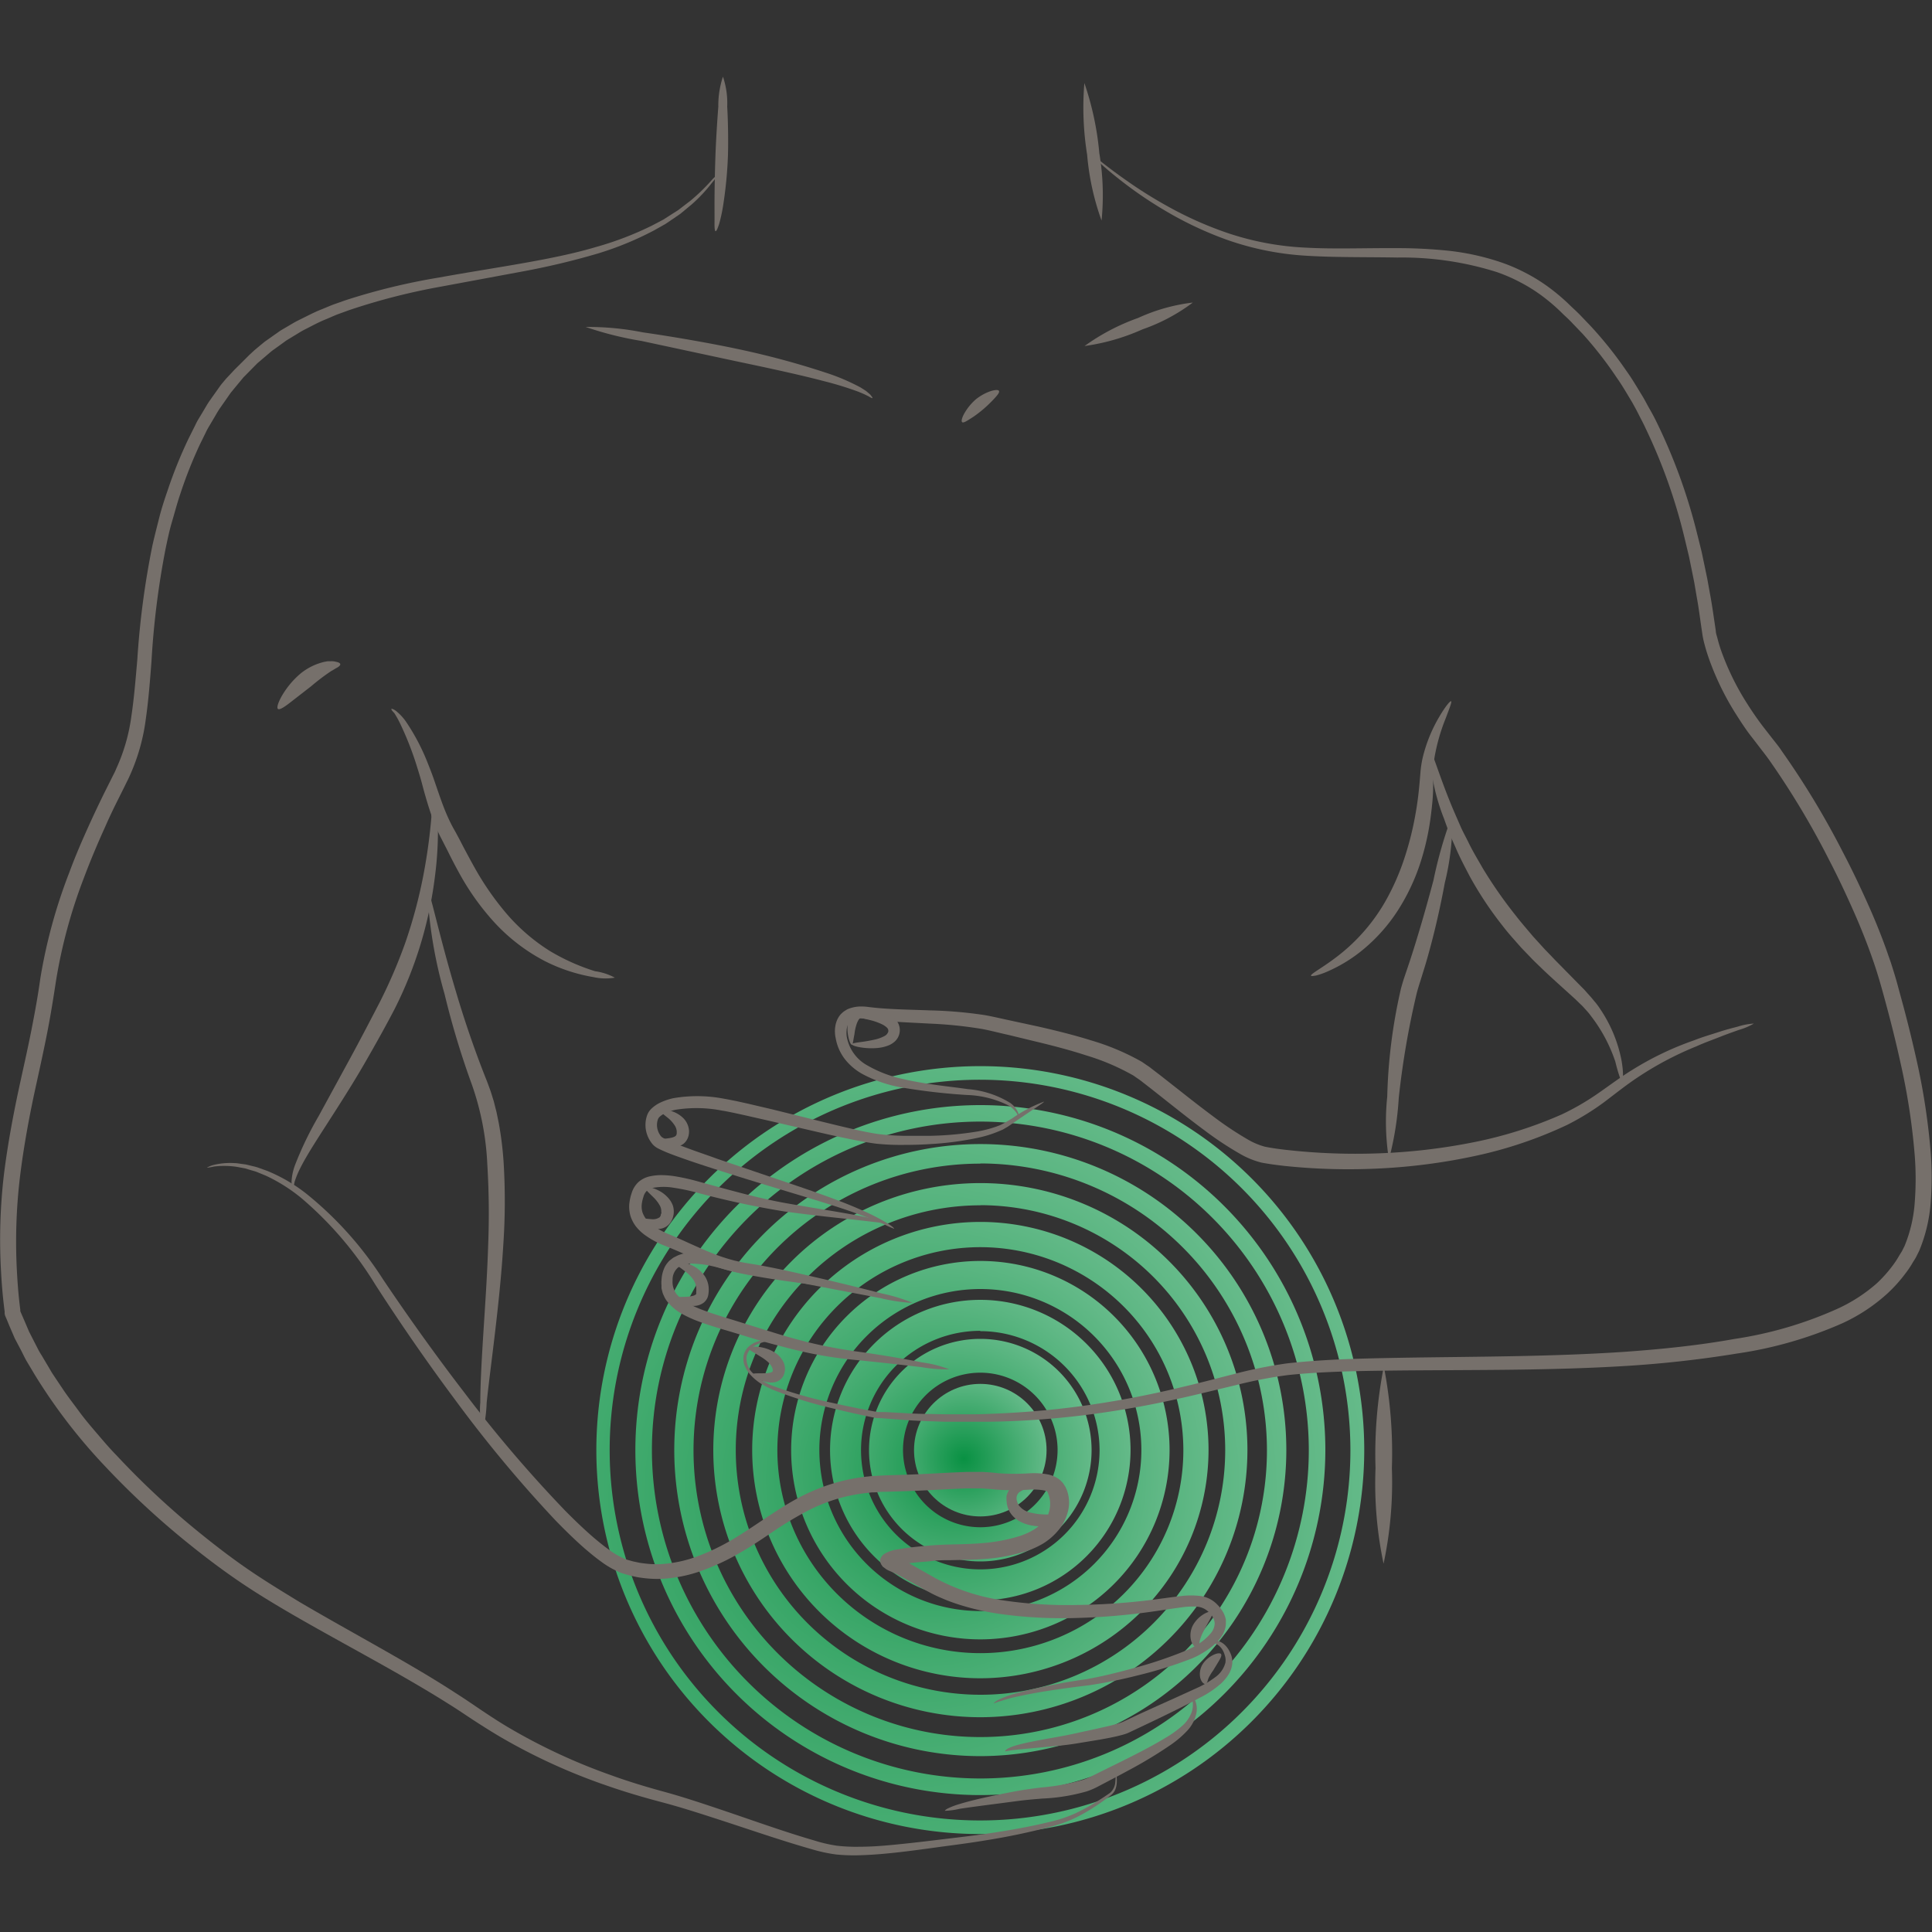 <svg xmlns="http://www.w3.org/2000/svg" xmlns:xlink="http://www.w3.org/1999/xlink" width="30" height="30" viewBox="0 0 30 30">
  <rect x="0" y="0" width="30" height="30" fill="#333333" stroke="none"/>
  <defs>
    <clipPath id="clip-path">
      <rect id="Rectangle_166450" data-name="Rectangle 166450" width="30" height="30" transform="translate(1050.17 21405)" fill="#fff"/>
    </clipPath>
    <radialGradient id="radial-gradient" cx="0.377" cy="0.565" r="1.694" gradientTransform="translate(0)" gradientUnits="objectBoundingBox">
      <stop offset="0" stop-color="#ef4136"/>
      <stop offset="0" stop-color="#099143"/>
      <stop offset="1" stop-color="#fff"/>
    </radialGradient>
  </defs>
  <g id="Mask_Group_409" data-name="Mask Group 409" transform="translate(-1050.17 -21405)" clip-path="url(#clip-path)">
    <g id="Artwork_748" data-name="Artwork 748" transform="translate(1069.998 21424.445)">
      <g id="Group_637570" data-name="Group 637570" transform="translate(-19.828 -18.255)">
        <g id="Group_637538" data-name="Group 637538" transform="translate(9.261 15.366)">
          <g id="Group_637536" data-name="Group 637536" transform="translate(0)">
            <g id="Group_637528" data-name="Group 637528" transform="translate(4.233 4.233)">
              <path id="Path_6689915" data-name="Path 6689915" d="M51.257,75.391a1.728,1.728,0,1,1,1.728-1.728A1.73,1.73,0,0,1,51.257,75.391Zm0-2.931a1.2,1.2,0,1,0,1.2,1.2A1.2,1.2,0,0,0,51.257,72.46Z" transform="translate(-49.529 -71.934)" fill="url(#radial-gradient)"/>
            </g>
            <g id="Group_637529" data-name="Group 637529" transform="translate(3.628 3.628)">
              <path id="Path_6689916" data-name="Path 6689916" d="M49.642,74.38a2.333,2.333,0,1,1,2.333-2.333A2.336,2.336,0,0,1,49.642,74.38Zm0-4.185a1.852,1.852,0,1,0,1.852,1.852A1.854,1.854,0,0,0,49.642,70.2Z" transform="translate(-47.309 -69.714)" fill="url(#radial-gradient)"/>
            </g>
            <g id="Group_637530" data-name="Group 637530" transform="translate(3.024 3.024)">
              <path id="Path_6689917" data-name="Path 6689917" d="M48.028,73.371a2.938,2.938,0,1,1,2.938-2.938A2.941,2.941,0,0,1,48.028,73.371Zm0-5.44a2.5,2.5,0,1,0,2.5,2.5A2.5,2.5,0,0,0,48.028,67.931Z" transform="translate(-45.09 -67.495)" fill="url(#radial-gradient)"/>
            </g>
            <g id="Group_637531" data-name="Group 637531" transform="translate(2.419 2.419)">
              <path id="Path_6689918" data-name="Path 6689918" d="M46.413,72.36a3.543,3.543,0,1,1,3.543-3.543A3.547,3.547,0,0,1,46.413,72.36Zm0-6.694a3.152,3.152,0,1,0,3.152,3.152A3.155,3.155,0,0,0,46.413,65.666Z" transform="translate(-42.87 -65.275)" fill="url(#radial-gradient)"/>
            </g>
            <g id="Group_637532" data-name="Group 637532" transform="translate(1.814 1.814)">
              <path id="Path_6689919" data-name="Path 6689919" d="M44.8,71.351A4.147,4.147,0,1,1,48.945,67.2,4.152,4.152,0,0,1,44.8,71.351Zm0-7.949a3.8,3.8,0,1,0,3.8,3.8A3.806,3.806,0,0,0,44.8,63.4Z" transform="translate(-40.65 -63.056)" fill="url(#radial-gradient)"/>
            </g>
            <g id="Group_637533" data-name="Group 637533" transform="translate(1.209 1.209)">
              <path id="Path_6689920" data-name="Path 6689920" d="M43.183,70.34a4.752,4.752,0,1,1,4.752-4.752A4.757,4.757,0,0,1,43.183,70.34Zm0-9.2a4.452,4.452,0,1,0,4.451,4.451A4.457,4.457,0,0,0,43.183,61.137Z" transform="translate(-38.431 -60.836)" fill="url(#radial-gradient)"/>
            </g>
            <g id="Group_637534" data-name="Group 637534" transform="translate(0.605 0.605)">
              <path id="Path_6689921" data-name="Path 6689921" d="M41.568,69.33a5.357,5.357,0,1,1,5.357-5.357A5.363,5.363,0,0,1,41.568,69.33Zm0-10.458a5.1,5.1,0,1,0,5.1,5.1A5.107,5.107,0,0,0,41.568,58.872Z" transform="translate(-36.211 -58.617)" fill="url(#radial-gradient)"/>
            </g>
            <g id="Group_637535" data-name="Group 637535">
              <path id="Path_6689922" data-name="Path 6689922" d="M39.953,68.32a5.962,5.962,0,1,1,5.962-5.962A5.968,5.968,0,0,1,39.953,68.32Zm0-11.713A5.751,5.751,0,1,0,45.7,62.358,5.758,5.758,0,0,0,39.953,56.607Z" transform="translate(-33.992 -56.397)" fill="url(#radial-gradient)"/>
            </g>
          </g>
          <g id="Group_637537" data-name="Group 637537" transform="translate(4.932 4.933)">
            <ellipse id="Ellipse_39617" data-name="Ellipse 39617" cx="1.029" cy="1.029" rx="1.029" ry="1.029" fill="url(#radial-gradient)"/>
          </g>
        </g>
        <g id="Group_637569" data-name="Group 637569">
          <g id="Group_637539" data-name="Group 637539" transform="translate(3.202 16.863)">
            <path id="Path_6689923" data-name="Path 6689923" d="M23.978,70.287s.023-.031.085-.061a1.69,1.69,0,0,1,.281-.1,9.279,9.279,0,0,1,1.077-.215c.226-.04.473-.1.735-.172a6.57,6.57,0,0,0,.82-.277c.035-.015.067-.032.1-.049s.064-.039.1-.06a.809.809,0,0,0,.165-.145.252.252,0,0,0,.07-.17.262.262,0,0,0-.09-.165.282.282,0,0,0-.178-.087,1.129,1.129,0,0,0-.239.009c-.17.022-.347.052-.528.076a10.264,10.264,0,0,1-1.116.09A6.965,6.965,0,0,1,24.09,68.9a3.9,3.9,0,0,1-.585-.127,2.921,2.921,0,0,1-.286-.1c-.047-.02-.09-.038-.139-.061s-.091-.046-.135-.069c-.088-.047-.173-.1-.258-.144l-.137-.076c-.021-.012-.07-.037-.11-.058s-.1-.04-.132-.063l-.046-.034c-.01-.006-.009-.01-.014-.016l-.01-.015a.106.106,0,0,1-.013-.024.1.1,0,0,1-.008-.055.124.124,0,0,1,.012-.035.162.162,0,0,1,.044-.052.507.507,0,0,1,.211-.074c.043-.008.093-.016.134-.022l.085-.011c.1-.012.2-.021.294-.029s.2-.012.295-.015c.194-.005.381-.008.563-.026a2.611,2.611,0,0,0,.526-.105,1.073,1.073,0,0,0,.222-.1.714.714,0,0,0,.172-.153.493.493,0,0,0,.1-.191.3.3,0,0,0-.009-.186l-.008-.019-.009-.013,0-.007-.005,0-.01-.01a.2.2,0,0,0-.07-.029.935.935,0,0,0-.224-.013,3.759,3.759,0,0,1-.517,0l-.12-.012c-.038,0-.077-.006-.115-.007-.076,0-.152,0-.228,0-.305.01-.64.034-.988.044l-.264.008c-.045,0-.087,0-.13.006s-.086,0-.129.009a2.626,2.626,0,0,0-.517.1,2.766,2.766,0,0,0-.5.211,5.668,5.668,0,0,0-.489.3c-.163.109-.332.224-.511.326a3.531,3.531,0,0,1-.569.268,2.17,2.17,0,0,1-.635.132,1.742,1.742,0,0,1-.33-.018c-.055-.006-.109-.021-.163-.032-.027-.007-.053-.015-.08-.023a.672.672,0,0,1-.081-.027,1.4,1.4,0,0,1-.293-.169c-.088-.063-.17-.132-.25-.2-.16-.14-.309-.287-.454-.436a20.171,20.171,0,0,1-1.556-1.868c-.466-.625-.884-1.236-1.247-1.8a5.583,5.583,0,0,0-1.137-1.332,2.574,2.574,0,0,0-.564-.357l-.132-.054c-.043-.017-.086-.026-.126-.039l-.059-.018-.058-.011c-.038-.006-.074-.015-.108-.018a1.279,1.279,0,0,0-.318,0,1.089,1.089,0,0,1-.111.019s.033-.025.105-.044a1.093,1.093,0,0,1,.327-.028c.036,0,.073.008.113.013l.061.008.062.015c.042.011.087.019.132.035l.139.05a2.553,2.553,0,0,1,.6.349,5.53,5.53,0,0,1,1.195,1.332c.373.555.8,1.157,1.272,1.771a20.618,20.618,0,0,0,1.563,1.829c.144.145.291.287.445.419.077.065.156.129.236.186a1.211,1.211,0,0,0,.244.14.543.543,0,0,0,.066.021c.023.006.046.014.07.019.047.009.094.022.142.026a1.51,1.51,0,0,0,.287.013,1.959,1.959,0,0,0,.566-.123,3.357,3.357,0,0,0,.529-.254c.17-.1.331-.21.5-.322s.332-.221.508-.316a3,3,0,0,1,.547-.232,2.866,2.866,0,0,1,.565-.114c.047-.007.093-.007.14-.01s.094-.006.137-.007l.262-.008c.346-.011.672-.034.99-.045.08,0,.162,0,.245,0l.126.008.123.013a3.673,3.673,0,0,0,.484,0,1.156,1.156,0,0,1,.289.02.44.44,0,0,1,.167.076.449.449,0,0,1,.037.035l.018.019.014.021.027.042.018.041a.549.549,0,0,1,.02.337.736.736,0,0,1-.144.288.962.962,0,0,1-.235.208,1.317,1.317,0,0,1-.281.127,2.828,2.828,0,0,1-.576.112c-.2.018-.39.019-.58.023-.1,0-.189,0-.283.012s-.19.015-.284.026l-.067.008-.013,0-.007,0s0,0,0,0l.011.006.4.227a3.149,3.149,0,0,0,1.07.348,6.8,6.8,0,0,0,1.129.069,10.339,10.339,0,0,0,1.1-.072c.178-.021.353-.048.531-.068a1.235,1.235,0,0,1,.281,0,.443.443,0,0,1,.271.138.531.531,0,0,1,.089.119.347.347,0,0,1,.03.073.392.392,0,0,1,.01.039l0,.041a.366.366,0,0,1-.007.081.415.415,0,0,1-.025.073l-.016.034-.02.031a.521.521,0,0,1-.043.056.954.954,0,0,1-.2.169c-.035.023-.07.044-.106.064s-.075.038-.112.053a6.548,6.548,0,0,1-.846.264,7.546,7.546,0,0,1-.751.152c-.462.055-.829.113-1.079.168a2.453,2.453,0,0,0-.284.075C24.01,70.271,23.982,70.291,23.978,70.287Z" transform="translate(-11.751 -61.89)" fill="#76706b"/>
          </g>
          <g id="Group_637540" data-name="Group 637540" transform="translate(15.605 24.281)">
            <path id="Path_6689924" data-name="Path 6689924" d="M57.275,90.84s.011-.026.048-.044a.866.866,0,0,1,.16-.057c.137-.037.329-.072.543-.11.107-.019.218-.039.33-.064l.344-.075c.113-.025.225-.049.324-.078.024-.007.048-.015.069-.023l.028-.012.035-.017.135-.064c.171-.08.384-.175.608-.276l.338-.154a1.474,1.474,0,0,0,.3-.174.4.4,0,0,0,.16-.227.238.238,0,0,0-.011-.119.327.327,0,0,0-.047-.1.254.254,0,0,0-.129-.091c-.038-.012-.062-.014-.062-.021s.023-.017.068-.017a.264.264,0,0,1,.179.079.38.38,0,0,1,.077.116.327.327,0,0,1,.032.161.387.387,0,0,1-.058.174.684.684,0,0,1-.12.144,1.507,1.507,0,0,1-.316.213c-.11.059-.223.117-.333.172-.221.11-.433.211-.6.29l-.132.062-.035.017-.044.019c-.029.011-.057.019-.085.026-.111.03-.225.05-.341.071l-.347.057c-.117.02-.233.032-.342.043l-.548.05c-.069.007-.123.014-.161.02S57.281,90.845,57.275,90.84Z" transform="translate(-57.274 -89.118)" fill="#76706b"/>
          </g>
          <g id="Group_637541" data-name="Group 637541" transform="translate(14.672 25.15)">
            <path id="Path_6689925" data-name="Path 6689925" d="M53.85,94.084c0-.005.015-.022.053-.04a1.167,1.167,0,0,1,.164-.062c.141-.044.339-.092.562-.138.112-.023.229-.047.35-.069s.247-.038.368-.053a3.346,3.346,0,0,0,.643-.117.99.99,0,0,0,.131-.054l.152-.076.332-.164c.229-.114.466-.235.671-.36a1.625,1.625,0,0,0,.267-.193.521.521,0,0,0,.141-.211.363.363,0,0,0,.012-.171c-.007-.042-.016-.065-.01-.068s.026.014.047.057a.34.34,0,0,1,.023.2.564.564,0,0,1-.135.267,1.553,1.553,0,0,1-.27.232,6.8,6.8,0,0,1-.664.4c-.113.062-.225.12-.329.175l-.151.079a1.134,1.134,0,0,1-.156.065,2.954,2.954,0,0,1-.686.111c-.122.01-.244.02-.362.035l-.351.046c-.225.029-.425.056-.568.077A1.138,1.138,0,0,1,53.85,94.084Z" transform="translate(-53.85 -92.306)" fill="#76706b"/>
          </g>
          <g id="Group_637542" data-name="Group 637542" transform="translate(0 1.517)">
            <path id="Path_6689926" data-name="Path 6689926" d="M11.148,5.569a.71.71,0,0,1-.09.128,2.417,2.417,0,0,1-.308.331l-.12.1-.065.054-.073.05-.156.106-.177.1a4.933,4.933,0,0,1-.884.363,11.555,11.555,0,0,1-1.127.27L6.84,7.314a9.977,9.977,0,0,0-1.419.364l-.179.065c-.059.023-.117.05-.177.075-.12.047-.232.111-.349.169-.057.031-.112.067-.168.1l-.084.051c-.028.017-.054.038-.081.057l-.161.116c-.051.042-.1.086-.152.129l-.076.065-.071.072-.142.144-.13.157-.065.079c-.02.027-.039.056-.059.084l-.118.169c-.038.057-.071.119-.107.178l-.053.09a.908.908,0,0,0-.05.092l-.093.189a6.822,6.822,0,0,0-.313.793c-.046.136-.082.276-.123.414s-.07.281-.1.423a13.01,13.01,0,0,0-.218,1.745c-.023.3-.045.594-.088.893a3.082,3.082,0,0,1-.25.882c-.016.037-.032.069-.048.1l-.049.1-.1.2q-.1.2-.185.394c-.119.263-.231.528-.33.793a8.005,8.005,0,0,0-.433,1.6c-.041.271-.085.544-.137.808s-.109.522-.164.774c-.111.5-.2.988-.257,1.452a8.472,8.472,0,0,0-.048,1.477c.007.129.016.26.029.392.007.066.014.132.023.2l0,.023v0l.018.042.04.092.079.185.093.182c.032.06.06.123.1.182l.106.179.053.09c.019.03.039.059.058.088l.118.176c.079.118.168.231.253.347s.18.227.275.338.19.224.294.33A12.634,12.634,0,0,0,3.13,26.688c.239.193.485.381.74.555s.521.336.79.5c.54.317,1.094.619,1.637.934.272.158.541.319.8.489.132.083.262.174.389.259s.254.168.384.246a9.1,9.1,0,0,0,1.618.756c.275.1.551.183.826.258s.549.166.812.254c.526.176,1.029.36,1.512.5a2.271,2.271,0,0,0,.356.083,2.6,2.6,0,0,0,.356.016c.237,0,.469-.024.692-.047s.439-.05.647-.075.407-.048.6-.076c.378-.054.718-.116,1.011-.188a2.064,2.064,0,0,0,.395-.131,3.1,3.1,0,0,0,.31-.168c.09-.055.17-.108.235-.154a.251.251,0,0,0,.079-.172c.01-.11,0-.169,0-.169s.007.014.013.042a.575.575,0,0,1,.01.129.4.4,0,0,1-.016.1.222.222,0,0,1-.065.1c-.066.053-.142.108-.232.168a2.913,2.913,0,0,1-.31.182,2.1,2.1,0,0,1-.4.147,10.2,10.2,0,0,1-1.015.213c-.19.032-.39.059-.6.087s-.423.059-.648.086-.459.051-.7.058a2.771,2.771,0,0,1-.375-.012,2.422,2.422,0,0,1-.378-.082c-.493-.14-1-.318-1.524-.487-.263-.085-.532-.171-.805-.243s-.561-.156-.842-.254a9.2,9.2,0,0,1-1.659-.757c-.134-.079-.266-.162-.4-.249s-.255-.171-.387-.253c-.26-.165-.529-.323-.8-.478-.543-.31-1.1-.608-1.645-.923-.273-.159-.544-.322-.807-.5s-.514-.367-.758-.562a12.778,12.778,0,0,1-1.357-1.253A8.6,8.6,0,0,1,.541,24.211L.43,24.025c-.038-.061-.068-.127-.1-.19l-.1-.189-.084-.195-.041-.1L.083,23.3a.149.149,0,0,1-.011-.047l0-.027c-.009-.069-.017-.138-.024-.206-.014-.136-.024-.271-.031-.4A8.675,8.675,0,0,1,.061,21.1c.059-.475.151-.969.263-1.475.055-.253.113-.509.164-.769s.1-.524.138-.8a8.2,8.2,0,0,1,.452-1.651c.1-.272.218-.541.34-.807q.092-.2.19-.4l.1-.2.05-.1c.017-.033.034-.066.047-.1a2.863,2.863,0,0,0,.235-.815c.043-.287.066-.581.092-.876a13.078,13.078,0,0,1,.234-1.771c.032-.145.07-.289.106-.433s.082-.284.13-.423a6.975,6.975,0,0,1,.329-.814l.1-.2a.982.982,0,0,1,.053-.1l.056-.093c.038-.062.072-.125.113-.185l.125-.176c.021-.029.041-.059.063-.087l.069-.082L3.644,8.6l.151-.15.075-.075L3.951,8.3c.054-.045.107-.09.162-.134l.17-.12c.029-.019.056-.041.086-.059l.089-.052c.059-.034.117-.071.177-.1.122-.059.24-.124.365-.172.062-.025.122-.052.184-.075l.185-.065a9.951,9.951,0,0,1,1.445-.351c.463-.084.9-.151,1.311-.224S8.91,6.8,9.246,6.7a4.988,4.988,0,0,0,.877-.335l.177-.093.156-.1.073-.046.065-.05.122-.093a2.972,2.972,0,0,0,.322-.309A.735.735,0,0,1,11.148,5.569Z" transform="translate(0 -5.569)" fill="#76706b"/>
          </g>
          <g id="Group_637543" data-name="Group 637543" transform="translate(11.094)">
            <path id="Path_6689927" data-name="Path 6689927" d="M40.735,2.4c-.013,0-.018-.051-.017-.128s0-.183,0-.3c0-.238.007-.529.014-.735s.025-.514.045-.771A1.41,1.41,0,0,1,40.849,0a1.284,1.284,0,0,1,.066.465c.015.259.018.569.011.777a6.532,6.532,0,0,1-.071.739,2.64,2.64,0,0,1-.063.3C40.767,2.358,40.748,2.4,40.735,2.4Z" transform="translate(-40.717 0)" fill="#76706b"/>
          </g>
          <g id="Group_637544" data-name="Group 637544" transform="translate(6.077 9.817)">
            <path id="Path_6689928" data-name="Path 6689928" d="M22.305,36.034c0-.007.033,0,.077.035a.807.807,0,0,1,.152.166,3.3,3.3,0,0,1,.341.655c.027.067.054.137.08.209l.074.216c.05.143.1.287.164.423a2.092,2.092,0,0,0,.1.193c.037.068.073.134.106.2.067.128.13.245.189.351a4.446,4.446,0,0,0,.479.7,2.958,2.958,0,0,0,.7.611,3.252,3.252,0,0,0,.7.313.91.91,0,0,1,.307.1.853.853,0,0,1-.329-.008,2.633,2.633,0,0,1-.763-.252,2.862,2.862,0,0,1-.791-.612,3.927,3.927,0,0,1-.524-.735c-.061-.11-.126-.233-.189-.362l-.1-.195a2.219,2.219,0,0,1-.1-.219c-.059-.148-.106-.3-.149-.45-.022-.074-.041-.151-.06-.22s-.041-.14-.062-.207a4.889,4.889,0,0,0-.257-.665,1.548,1.548,0,0,0-.1-.183C22.317,36.065,22.3,36.041,22.305,36.034Z" transform="translate(-22.304 -36.032)" fill="#76706b"/>
          </g>
          <g id="Group_637545" data-name="Group 637545" transform="translate(4.527 11.136)">
            <path id="Path_6689929" data-name="Path 6689929" d="M16.635,46.987c-.008,0-.017-.032-.019-.095a.863.863,0,0,1,.053-.253,5.335,5.335,0,0,1,.366-.76l.5-.917c.168-.31.325-.612.455-.863a7.931,7.931,0,0,0,.391-.911,7.6,7.6,0,0,0,.284-1.062,8.674,8.674,0,0,0,.122-.886,1.557,1.557,0,0,1,.044-.371.905.905,0,0,1,.055.372,5.532,5.532,0,0,1-.043.912,6.263,6.263,0,0,1-.627,2.061c-.132.254-.3.556-.477.862s-.376.616-.554.893-.337.522-.429.706a1.4,1.4,0,0,0-.093.223C16.653,46.954,16.645,46.987,16.635,46.987Z" transform="translate(-16.616 -40.871)" fill="#76706b"/>
          </g>
          <g id="Group_637546" data-name="Group 637546" transform="translate(6.626 12.608)">
            <path id="Path_6689930" data-name="Path 6689930" d="M25.194,54.7a1.222,1.222,0,0,1-.041-.444c0-.277.021-.659.048-1.085s.06-.9.074-1.353a12.391,12.391,0,0,0-.013-1.257,4.3,4.3,0,0,0-.242-1.248,12.964,12.964,0,0,1-.422-1.4,7.124,7.124,0,0,1-.27-1.638c.034-.006.181.714.444,1.591.129.439.291.915.468,1.36.022.054.044.115.065.173s.037.117.056.175l.044.174.035.17a5.337,5.337,0,0,1,.076.622,9.979,9.979,0,0,1-.007,1.286c-.028.461-.079.934-.129,1.359s-.1.8-.128,1.074A2.311,2.311,0,0,1,25.194,54.7Z" transform="translate(-24.321 -46.276)" fill="#76706b"/>
          </g>
          <g id="Group_637547" data-name="Group 637547" transform="translate(16.816 0.099)">
            <path id="Path_6689931" data-name="Path 6689931" d="M62.007,2.5a3.991,3.991,0,0,1-.224-1.023A4.622,4.622,0,0,1,61.74.364a4.615,4.615,0,0,1,.232,1.087A3.968,3.968,0,0,1,62.007,2.5Z" transform="translate(-61.718 -0.364)" fill="#76706b"/>
          </g>
          <g id="Group_637548" data-name="Group 637548" transform="translate(11.535 1.222)">
            <path id="Path_6689932" data-name="Path 6689932" d="M42.853,22.883s-.054,0-.152.019a.618.618,0,0,0-.172.06.344.344,0,0,0-.087.07.238.238,0,0,0-.05.111.315.315,0,0,0,.111.263.881.881,0,0,0,.314.192,6.551,6.551,0,0,0,.9.256q.255.058.535.111l.142.027.036.006a.142.142,0,0,0,.031,0l.074,0,.3.016c.2.014.418.014.636.019.11,0,.221,0,.333,0s.227,0,.343-.006c.463-.016.949-.054,1.451-.122a15.616,15.616,0,0,0,1.545-.292c.264-.061.53-.131.8-.2a7.052,7.052,0,0,1,.838-.17c.573-.065,1.153-.076,1.736-.087,1.166-.02,2.352-.015,3.51-.093.577-.041,1.152-.1,1.707-.2a6.076,6.076,0,0,0,1.57-.456A2.475,2.475,0,0,0,59.942,22a2.017,2.017,0,0,0,.247-.276,1.315,1.315,0,0,0,.1-.152c.015-.026.033-.051.047-.077l.039-.078a2.174,2.174,0,0,0,.158-.689,4.739,4.739,0,0,0,0-.7,10.228,10.228,0,0,0-.222-1.452q-.083-.379-.187-.772c-.07-.262-.14-.529-.229-.789s-.194-.526-.31-.788-.24-.527-.376-.789a12.72,12.72,0,0,0-.921-1.542c-.043-.062-.089-.122-.135-.181l-.142-.185c-.1-.125-.184-.257-.269-.391a4.288,4.288,0,0,1-.414-.863c-.026-.076-.049-.154-.069-.233a1.264,1.264,0,0,1-.025-.126l-.017-.115c-.022-.153-.042-.308-.07-.459l-.039-.229-.046-.227c-.016-.075-.029-.151-.048-.226l-.054-.225a8.522,8.522,0,0,0-.609-1.717c-.031-.069-.067-.134-.1-.2s-.069-.132-.107-.2c-.077-.127-.15-.256-.235-.376a5.906,5.906,0,0,0-.536-.689L55.225,7.1c-.048-.053-.1-.1-.153-.15a2.913,2.913,0,0,0-.316-.275,2.517,2.517,0,0,0-.346-.218,2.578,2.578,0,0,0-.37-.161A4.892,4.892,0,0,0,52.5,6.071c-.5-.009-.982,0-1.432-.029a4.48,4.48,0,0,1-1.229-.251,5.552,5.552,0,0,1-.932-.439,6.3,6.3,0,0,1-.644-.432c-.169-.129-.294-.236-.377-.312a.715.715,0,0,1-.119-.123,1.105,1.105,0,0,1,.135.1c.087.069.217.169.39.29a6.872,6.872,0,0,0,.651.407,5.652,5.652,0,0,0,.927.411,4.429,4.429,0,0,0,1.2.224c.443.025.92.005,1.426.008a7.677,7.677,0,0,1,.781.039,3.82,3.82,0,0,1,.806.173,2.734,2.734,0,0,1,.394.166,2.686,2.686,0,0,1,.371.229,3.1,3.1,0,0,1,.335.285c.053.051.108.1.159.153l.153.16a6.036,6.036,0,0,1,.559.7c.089.123.165.255.245.385.04.065.074.134.112.2s.075.134.107.2a8.69,8.69,0,0,1,.637,1.753l.057.228c.019.076.033.153.05.23l.048.231.042.232c.029.154.051.31.074.465l.017.116c0,.031.013.068.022.1.018.072.039.144.064.214a4.054,4.054,0,0,0,.4.813c.081.128.167.253.259.372l.141.181c.049.062.1.124.141.188a12.875,12.875,0,0,1,.947,1.568c.139.265.266.533.386.8s.228.536.321.807l.035.1.032.1c.021.068.042.136.06.2l.109.4q.106.4.192.782a10.354,10.354,0,0,1,.229,1.489,4.955,4.955,0,0,1,0,.739,2.415,2.415,0,0,1-.18.772l-.047.094c-.016.031-.036.059-.053.088a1.49,1.49,0,0,1-.115.171,2.273,2.273,0,0,1-.279.31,2.723,2.723,0,0,1-.7.462,6.275,6.275,0,0,1-1.637.47,17.278,17.278,0,0,1-1.732.193c-1.171.072-2.359.059-3.523.07-.581.007-1.159.013-1.715.071a6.958,6.958,0,0,0-.817.158c-.27.064-.538.131-.8.19a15.559,15.559,0,0,1-1.565.277c-.508.061-1,.094-1.468.1-.117,0-.232,0-.346,0s-.226,0-.336,0c-.221-.009-.435-.012-.641-.03l-.3-.022-.074-.005-.021,0-.022,0-.036-.007-.142-.029q-.281-.06-.536-.123a6.3,6.3,0,0,1-.9-.283l-.094-.044-.088-.05a.793.793,0,0,1-.149-.123.488.488,0,0,1-.1-.15.291.291,0,0,1-.017-.165A.281.281,0,0,1,42.408,23a.369.369,0,0,1,.1-.075.6.6,0,0,1,.186-.052A.314.314,0,0,1,42.853,22.883Z" transform="translate(-42.335 -4.484)" fill="#76706b"/>
          </g>
          <g id="Group_637549" data-name="Group 637549" transform="translate(10.259 18.265)">
            <path id="Path_6689933" data-name="Path 6689933" d="M40.4,67.551a1.549,1.549,0,0,1-.4-.024c-.245-.029-.583-.073-.962-.143-.095-.018-.192-.037-.292-.063s-.192-.056-.29-.077a1.467,1.467,0,0,0-.289-.038.4.4,0,0,0-.242.058.247.247,0,0,0-.086.2.315.315,0,0,0,.063.215.608.608,0,0,0,.186.148,1.849,1.849,0,0,0,.225.1c.149.057.326.109.516.168l.6.187c.205.063.416.122.627.17s.421.085.623.114c.409.056.774.12,1.037.173a1.84,1.84,0,0,1,.42.107,2.206,2.206,0,0,1-.432-.034c-.266-.03-.632-.074-1.041-.113-.207-.02-.423-.05-.64-.093s-.434-.1-.644-.156-.412-.121-.6-.177-.369-.108-.529-.168A1.951,1.951,0,0,1,38,67.993a.776.776,0,0,1-.244-.2.357.357,0,0,1-.046-.075l-.019-.041a.332.332,0,0,1-.013-.043l-.011-.044a.351.351,0,0,1,0-.044.4.4,0,0,1,0-.089.521.521,0,0,1,.04-.177.324.324,0,0,1,.051-.085.342.342,0,0,1,.034-.038l.04-.031a.182.182,0,0,1,.042-.026l.044-.022A.742.742,0,0,1,38,67.05a.773.773,0,0,1,.174-.011,1.575,1.575,0,0,1,.322.051c.1.025.2.06.295.089s.187.051.279.073c.371.086.706.151.946.2A1.842,1.842,0,0,1,40.4,67.551Z" transform="translate(-37.654 -67.038)" fill="#76706b"/>
          </g>
          <g id="Group_637550" data-name="Group 637550" transform="translate(9.772 17.054)">
            <path id="Path_6689934" data-name="Path 6689934" d="M39.856,63.343s-.013,0-.032,0l-.09-.011-.334-.038c-.284-.032-.678-.071-1.12-.132a13.581,13.581,0,0,1-1.389-.3,3.114,3.114,0,0,0-.337-.069.911.911,0,0,0-.308,0,.224.224,0,0,0-.106.048.2.2,0,0,0-.053.095.545.545,0,0,0-.027.126.324.324,0,0,0,.012.112.4.4,0,0,0,.146.193,1.192,1.192,0,0,0,.268.15c.215.089.438.2.665.291a2.706,2.706,0,0,0,.35.116q.09.022.181.038l.189.031c.253.046.5.1.732.154.467.106.885.21,1.186.288a2.648,2.648,0,0,1,.481.147,2.724,2.724,0,0,1-.5-.074l-1.2-.229c-.235-.044-.481-.091-.73-.129l-.189-.026q-.1-.015-.194-.036a2.868,2.868,0,0,1-.374-.115c-.24-.093-.46-.2-.672-.282a1.362,1.362,0,0,1-.314-.173.7.7,0,0,1-.128-.126.533.533,0,0,1-.083-.161.513.513,0,0,1-.019-.18.744.744,0,0,1,.037-.174.391.391,0,0,1,.109-.175.4.4,0,0,1,.19-.089.8.8,0,0,1,.19-.015,1.408,1.408,0,0,1,.183.017,3.266,3.266,0,0,1,.355.079c.462.126.933.261,1.366.338s.829.137,1.11.191c.141.027.253.051.33.073a.7.7,0,0,1,.088.03C39.849,63.333,39.858,63.34,39.856,63.343Z" transform="translate(-35.868 -62.594)" fill="#76706b"/>
          </g>
          <g id="Group_637551" data-name="Group 637551" transform="translate(10.02 15.822)">
            <path id="Path_6689935" data-name="Path 6689935" d="M42.968,58.164c.005.011-.171.12-.452.313-.036.024-.071.05-.111.076l-.065.038c-.022.013-.047.021-.071.032a1.8,1.8,0,0,1-.316.1,4.816,4.816,0,0,1-.748.1c-.134.009-.272.013-.412.013a3.7,3.7,0,0,1-.432-.019c-.147-.019-.288-.047-.43-.076s-.283-.06-.422-.092l-.812-.188-.378-.086-.179-.039c-.057-.011-.114-.024-.169-.032a2.058,2.058,0,0,0-.723-.014.747.747,0,0,0-.175.059.33.33,0,0,0-.069.046.1.1,0,0,0-.034.051.266.266,0,0,0,0,.161.277.277,0,0,0,.036.076.166.166,0,0,0,.026.031.278.278,0,0,0,.028.017c.028.016.061.031.094.045s.068.028.1.043c.069.028.14.054.211.08.142.053.286.1.429.153l.842.286c.542.183,1.032.347,1.375.5a3.481,3.481,0,0,1,.4.2c.09.053.134.094.129.1a1.2,1.2,0,0,1-.147-.065c-.094-.042-.232-.1-.406-.161-.347-.128-.84-.271-1.388-.438-.274-.083-.561-.172-.851-.265-.145-.047-.291-.094-.436-.145-.072-.025-.145-.051-.217-.078-.036-.014-.072-.027-.108-.043s-.072-.031-.11-.051a.28.28,0,0,1-.113-.1.458.458,0,0,1-.065-.4.282.282,0,0,1,.032-.07.187.187,0,0,1,.025-.032.182.182,0,0,1,.026-.026.512.512,0,0,1,.107-.075.934.934,0,0,1,.221-.078,2.184,2.184,0,0,1,.794.009c.058.009.117.023.178.034l.181.04.38.089.809.2c.139.034.278.068.417.1s.28.063.416.083a3.646,3.646,0,0,0,.413.029c.138,0,.273,0,.4,0a5.1,5.1,0,0,0,.733-.067,1.8,1.8,0,0,0,.3-.078c.022-.009.046-.016.066-.026l.06-.031c.04-.022.078-.047.115-.068A2.179,2.179,0,0,1,42.968,58.164Z" transform="translate(-36.776 -58.07)" fill="#76706b"/>
          </g>
          <g id="Group_637552" data-name="Group 637552" transform="translate(12.966 14.442)">
            <path id="Path_6689936" data-name="Path 6689936" d="M61.855,53.268a1.014,1.014,0,0,1-.238.1c-.078.029-.174.061-.284.105s-.237.088-.372.149a5.065,5.065,0,0,0-.92.488c-.164.109-.326.238-.5.37a3.945,3.945,0,0,1-.589.363,6.54,6.54,0,0,1-1.4.475,9.15,9.15,0,0,1-1.512.2,9.548,9.548,0,0,1-1.477-.04c-.119-.014-.233-.028-.353-.051a1.286,1.286,0,0,1-.344-.142,5.171,5.171,0,0,1-.54-.358c-.174-.128-.354-.27-.542-.419l-.287-.227-.148-.115c-.025-.02-.049-.036-.074-.053s-.047-.035-.074-.049a3.535,3.535,0,0,0-.707-.3c-.255-.083-.522-.153-.794-.218l-.412-.1c-.137-.03-.281-.068-.411-.093a6.624,6.624,0,0,0-.831-.085c-.28-.016-.559-.025-.837-.056l-.1-.014c-.035,0-.061-.007-.092-.01a.372.372,0,0,0-.154.022.15.15,0,0,0-.082.093.259.259,0,0,0-.014.072.369.369,0,0,0,0,.075v.006a.634.634,0,0,0,.328.465,1.907,1.907,0,0,0,.548.208c.372.087.718.114,1.006.157a1.469,1.469,0,0,1,.658.214.354.354,0,0,1,.122.148c.015.042.01.067.006.066s-.007-.022-.028-.056a.39.39,0,0,0-.127-.119,1.549,1.549,0,0,0-.642-.162,9.517,9.517,0,0,1-1.024-.118,2.013,2.013,0,0,1-.6-.207.9.9,0,0,1-.271-.228.741.741,0,0,1-.148-.345v.006a.536.536,0,0,1-.009-.119.451.451,0,0,1,.021-.12.352.352,0,0,1,.063-.116.581.581,0,0,1,.05-.047c.019-.012.038-.025.057-.036a.538.538,0,0,1,.239-.044c.037,0,.078.006.111.01l.1.011c.266.025.545.028.827.039a6.673,6.673,0,0,1,.861.074c.149.027.281.06.421.089l.416.09c.276.063.55.131.815.214a3.714,3.714,0,0,1,.762.319c.03.016.059.038.087.057s.059.039.083.059l.151.116.289.227c.187.148.366.287.536.413a5.151,5.151,0,0,0,.512.341,1.084,1.084,0,0,0,.272.117c.1.021.217.037.331.05a9.655,9.655,0,0,0,1.439.054,9.211,9.211,0,0,0,1.478-.173,6.547,6.547,0,0,0,1.364-.431,3.924,3.924,0,0,0,.573-.333c.177-.123.347-.251.52-.357a4.77,4.77,0,0,1,.962-.461c.14-.055.271-.092.384-.129s.212-.062.293-.083A1.006,1.006,0,0,1,61.855,53.268Z" transform="translate(-47.587 -53.006)" fill="#76706b"/>
          </g>
          <g id="Group_637553" data-name="Group 637553" transform="translate(22.19 10.454)">
            <path id="Path_6689937" data-name="Path 6689937" d="M81.448,38.369c.04-.009.161.453.4,1l.092.211c.033.071.071.141.107.213.069.145.154.284.233.422a6.88,6.88,0,0,0,.507.726c.077.1.173.211.273.329l.161.177c.056.06.115.119.173.181L83.76,42l.092.093.089.1c.03.031.057.069.085.1a1.147,1.147,0,0,1,.076.105,2.147,2.147,0,0,1,.327.789c.039.215.023.351.005.35a2.571,2.571,0,0,1-.1-.326,2.411,2.411,0,0,0-.378-.709.93.93,0,0,0-.075-.091c-.027-.029-.051-.059-.082-.087l-.09-.087-.095-.086c-.128-.116-.26-.234-.386-.353-.062-.06-.125-.119-.184-.179l-.171-.178c-.106-.12-.207-.231-.288-.338a5.519,5.519,0,0,1-.51-.767c-.077-.147-.158-.3-.221-.449-.033-.076-.068-.151-.1-.226l-.08-.223A3.254,3.254,0,0,1,81.448,38.369Z" transform="translate(-81.441 -38.369)" fill="#76706b"/>
          </g>
          <g id="Group_637554" data-name="Group 637554" transform="translate(20.358 9.699)">
            <path id="Path_6689938" data-name="Path 6689938" d="M74.72,39.861c-.018-.037.345-.2.689-.547a2.858,2.858,0,0,0,.465-.608,3.682,3.682,0,0,0,.291-.656,4.821,4.821,0,0,0,.181-.724c.024-.136.042-.277.055-.417.007-.071.012-.139.018-.21a1.6,1.6,0,0,1,.033-.217,2.309,2.309,0,0,1,.266-.654c.091-.153.162-.237.177-.229s-.026.11-.087.272a2.961,2.961,0,0,0-.178.643,1.519,1.519,0,0,0-.014.193c0,.069,0,.143,0,.215,0,.146-.016.294-.034.438a3.98,3.98,0,0,1-.172.771,3.214,3.214,0,0,1-.332.7,2.656,2.656,0,0,1-.544.619,2.307,2.307,0,0,1-.554.343,1.14,1.14,0,0,1-.183.065C74.749,39.866,74.724,39.869,74.72,39.861Z" transform="translate(-74.72 -35.599)" fill="#76706b"/>
          </g>
          <g id="Group_637555" data-name="Group 637555" transform="translate(21.359 20.029)">
            <path id="Path_6689939" data-name="Path 6689939" d="M78.518,76.573a6.028,6.028,0,0,1-.125-1.485,7.015,7.015,0,0,1,.129-1.577,7.015,7.015,0,0,1,.125,1.578A6.053,6.053,0,0,1,78.518,76.573Z" transform="translate(-78.393 -73.511)" fill="#76706b"/>
          </g>
          <g id="Group_637556" data-name="Group 637556" transform="translate(21.53 11.465)">
            <path id="Path_6689940" data-name="Path 6689940" d="M79.057,47.427a3.751,3.751,0,0,1-.026-.976,8.307,8.307,0,0,1,.214-1.681c.016-.059.034-.12.056-.185l.065-.192c.044-.132.089-.274.133-.42.089-.292.175-.6.25-.882a6.765,6.765,0,0,1,.292-1.013,3.991,3.991,0,0,1-.116,1.053c-.053.289-.122.606-.2.906-.039.15-.08.3-.122.432l-.062.2c-.019.059-.036.117-.051.172a13.017,13.017,0,0,0-.28,1.629A4.853,4.853,0,0,1,79.057,47.427Z" transform="translate(-79.02 -42.078)" fill="#76706b"/>
          </g>
          <g id="Group_637557" data-name="Group 637557" transform="translate(13.158 14.453)">
            <path id="Path_6689941" data-name="Path 6689941" d="M48.363,53.625c-.016,0-.045-.059-.061-.162a.619.619,0,0,1,0-.185.432.432,0,0,1,.031-.111.258.258,0,0,1,.107-.122l.05,0,.04,0,.058.005c.038,0,.076.01.113.018a.885.885,0,0,1,.207.066.427.427,0,0,1,.142.106.255.255,0,0,1,.053.108.24.24,0,0,1-.078.231.346.346,0,0,1-.094.057.628.628,0,0,1-.179.04,1.058,1.058,0,0,1-.278-.015c-.069-.013-.11-.031-.109-.044s.044-.021.111-.031a2.414,2.414,0,0,0,.255-.044.567.567,0,0,0,.134-.05.117.117,0,0,0,.064-.07.068.068,0,0,0-.02-.062.3.3,0,0,0-.084-.056.97.97,0,0,0-.165-.059l-.1-.024-.051-.01-.013,0h0l0,0c-.007,0-.007,0-.025.023a.331.331,0,0,0-.034.072.77.77,0,0,0-.033.154C48.384,53.556,48.381,53.622,48.363,53.625Z" transform="translate(-48.294 -53.045)" fill="#76706b"/>
          </g>
          <g id="Group_637558" data-name="Group 637558" transform="translate(10.208 16.042)">
            <path id="Path_6689942" data-name="Path 6689942" d="M37.524,58.894c.007-.024.093-.028.2.017a.454.454,0,0,1,.15.1.308.308,0,0,1,.083.178.2.2,0,0,1,0,.05.213.213,0,0,1-.01.053.227.227,0,0,1-.071.11.243.243,0,0,1-.115.049.345.345,0,0,1-.1,0c-.12-.02-.194-.075-.187-.1s.1-.02.188-.036a.287.287,0,0,0,.063-.017.085.085,0,0,0,.034-.025.089.089,0,0,0,.008-.028.072.072,0,0,0,0-.02.064.064,0,0,0,0-.018.2.2,0,0,0-.031-.087.534.534,0,0,0-.085-.1C37.582,58.962,37.516,58.92,37.524,58.894Z" transform="translate(-37.467 -58.876)" fill="#76706b"/>
          </g>
          <g id="Group_637559" data-name="Group 637559" transform="translate(9.895 17.242)">
            <path id="Path_6689943" data-name="Path 6689943" d="M36.443,63.292c.011-.023.1-.01.214.049a.5.5,0,0,1,.16.134.355.355,0,0,1,.054.1.321.321,0,0,1,.012.111.329.329,0,0,1-.029.108.264.264,0,0,1-.038.059.212.212,0,0,1-.058.048.243.243,0,0,1-.069.027.349.349,0,0,1-.066.006.385.385,0,0,1-.112-.02c-.131-.044-.205-.118-.194-.14s.109,0,.219.007a.186.186,0,0,0,.126-.028.079.079,0,0,0,.02-.034c0-.007,0-.018.007-.026s0-.016,0-.024a.177.177,0,0,0-.023-.1.545.545,0,0,0-.093-.122C36.5,63.374,36.431,63.316,36.443,63.292Z" transform="translate(-36.316 -63.282)" fill="#76706b"/>
          </g>
          <g id="Group_637560" data-name="Group 637560" transform="translate(10.434 18.4)">
            <path id="Path_6689944" data-name="Path 6689944" d="M38.347,67.547c.008-.023.109-.019.233.032a.519.519,0,0,1,.184.127.373.373,0,0,1,.1.209.413.413,0,0,1,0,.108.242.242,0,0,1-.005.033.208.208,0,0,1-.013.041.205.205,0,0,1-.055.072.255.255,0,0,1-.143.052.458.458,0,0,1-.119-.008c-.143-.029-.236-.089-.229-.113s.116-.014.237-.022a.436.436,0,0,0,.086-.014.1.1,0,0,0,.05-.027c0-.01,0-.007,0-.032a.35.35,0,0,0,0-.067.27.27,0,0,0-.044-.123.543.543,0,0,0-.115-.12C38.423,67.624,38.337,67.572,38.347,67.547Z" transform="translate(-38.296 -67.533)" fill="#76706b"/>
          </g>
          <g id="Group_637561" data-name="Group 637561" transform="translate(11.63 19.721)">
            <path id="Path_6689945" data-name="Path 6689945" d="M42.687,72.407c0-.025.1-.04.212-.014a.6.6,0,0,1,.181.072.365.365,0,0,1,.142.152.259.259,0,0,1,.024.116.267.267,0,0,1-.012.067.381.381,0,0,1-.016.038.217.217,0,0,1-.026.035.2.2,0,0,1-.136.062.364.364,0,0,1-.111-.01c-.129-.033-.207-.1-.2-.119s.106-.01.212-.015a.287.287,0,0,0,.071-.012c.021-.006.028-.017.028-.02s0,0,0,0a.008.008,0,0,1,0-.005.144.144,0,0,0,0-.019.105.105,0,0,0-.011-.036.279.279,0,0,0-.071-.089.83.83,0,0,0-.126-.088C42.763,72.467,42.683,72.433,42.687,72.407Z" transform="translate(-42.687 -72.379)" fill="#76706b"/>
          </g>
          <g id="Group_637562" data-name="Group 637562" transform="translate(15.628 21.814)">
            <path id="Path_6689946" data-name="Path 6689946" d="M57.924,80.089c0-.005.016,0,.034,0a.25.25,0,0,1,.072.044.436.436,0,0,1,.151.248.539.539,0,0,1,.008.184c0,.016,0,.031-.008.047l-.005.023a.288.288,0,0,1-.011.035.645.645,0,0,1-.028.072.112.112,0,0,1-.008.017l-.019,0-.038,0-.039,0-.019,0H58l-.044,0c-.029,0-.057,0-.086,0a.9.9,0,0,1-.159-.022.587.587,0,0,1-.162-.065.4.4,0,0,1-.148-.156c-.008-.017-.015-.035-.022-.053l-.013-.054-.005-.054a.5.5,0,0,1,0-.063.332.332,0,0,1,.02-.062.4.4,0,0,1,.034-.052.558.558,0,0,1,.041-.039c.015-.011.029-.019.044-.028a.639.639,0,0,1,.3-.065c.075,0,.121.014.121.027s-.043.026-.111.047a.793.793,0,0,0-.237.1.119.119,0,0,0-.056.09c0,.009,0,.016,0,.026l.007.034.011.031.014.028a.316.316,0,0,0,.2.12,1,1,0,0,0,.128.021l.074.005h.049s.005,0,.008,0,0,0,0,0l.006-.017c0-.011.007-.023.01-.034a.471.471,0,0,0,.014-.137.445.445,0,0,0-.072-.217c-.015-.028-.032-.048-.041-.064S57.92,80.094,57.924,80.089Z" transform="translate(-57.36 -80.062)" fill="#76706b"/>
          </g>
          <g id="Group_637563" data-name="Group 637563" transform="translate(18.486 23.83)">
            <path id="Path_6689947" data-name="Path 6689947" d="M67.962,88.028c-.021.012-.072-.026-.1-.1a.338.338,0,0,1,.022-.242.465.465,0,0,1,.161-.173c.065-.042.127-.057.142-.036s-.014.072-.046.13-.068.123-.087.163a.661.661,0,0,0-.059.145C67.985,87.962,67.986,88.015,67.962,88.028Z" transform="translate(-67.85 -87.462)" fill="#76706b"/>
          </g>
          <g id="Group_637564" data-name="Group 637564" transform="translate(18.631 24.485)">
            <path id="Path_6689948" data-name="Path 6689948" d="M68.473,90.336c-.021.012-.071-.022-.088-.1a.294.294,0,0,1,.042-.211.413.413,0,0,1,.154-.134c.059-.031.115-.039.129-.017s-.01.067-.04.117l-.083.137a.872.872,0,0,0-.068.11C68.5,90.277,68.5,90.323,68.473,90.336Z" transform="translate(-68.38 -89.864)" fill="#76706b"/>
          </g>
          <g id="Group_637565" data-name="Group 637565" transform="translate(4.313 9.076)">
            <path id="Path_6689949" data-name="Path 6689949" d="M16.8,33.36c0,.017-.023.037-.056.055-.017.008-.036.021-.056.033l-.032.018-.034.023a3.288,3.288,0,0,0-.272.209l-.3.233c-.1.079-.189.142-.217.122s.01-.126.083-.242a1.327,1.327,0,0,1,.27-.311.914.914,0,0,1,.367-.179l.049-.009.047,0a.246.246,0,0,1,.078.007C16.778,33.328,16.8,33.343,16.8,33.36Z" transform="translate(-15.829 -33.31)" fill="#76706b"/>
          </g>
          <g id="Group_637566" data-name="Group 637566" transform="translate(9.094 3.877)">
            <path id="Path_6689950" data-name="Path 6689950" d="M37.832,15.347c-.005,0-.026-.007-.058-.028l-.065-.032-.089-.038a5.212,5.212,0,0,0-.55-.169c-.442-.116-.988-.229-1.375-.311l-1.45-.311a5.257,5.257,0,0,1-.866-.217,4.344,4.344,0,0,1,.889.084c.491.07,1.077.174,1.466.257a12.822,12.822,0,0,1,1.374.369,3.206,3.206,0,0,1,.544.232c.032.021.061.038.086.056l.059.051C37.825,15.323,37.837,15.342,37.832,15.347Z" transform="translate(-33.379 -14.231)" fill="#76706b"/>
          </g>
          <g id="Group_637567" data-name="Group 637567" transform="translate(16.838 3.499)">
            <path id="Path_6689951" data-name="Path 6689951" d="M63.482,12.85a2.85,2.85,0,0,1-.781.416,3.305,3.305,0,0,1-.9.259,3.314,3.314,0,0,1,.832-.436A2.842,2.842,0,0,1,63.482,12.85Z" transform="translate(-61.798 -12.841)" fill="#76706b"/>
          </g>
          <g id="Group_637568" data-name="Group 637568" transform="translate(14.932 4.866)">
            <path id="Path_6689952" data-name="Path 6689952" d="M55.384,17.875c.013.024-.028.071-.078.125s-.114.115-.161.155-.122.1-.188.141-.123.081-.144.065,0-.084.045-.157a.846.846,0,0,1,.163-.195.772.772,0,0,1,.21-.122C55.307,17.859,55.372,17.852,55.384,17.875Z" transform="translate(-54.804 -17.861)" fill="#76706b"/>
          </g>
        </g>
      </g>
    </g>
  </g>
</svg>
